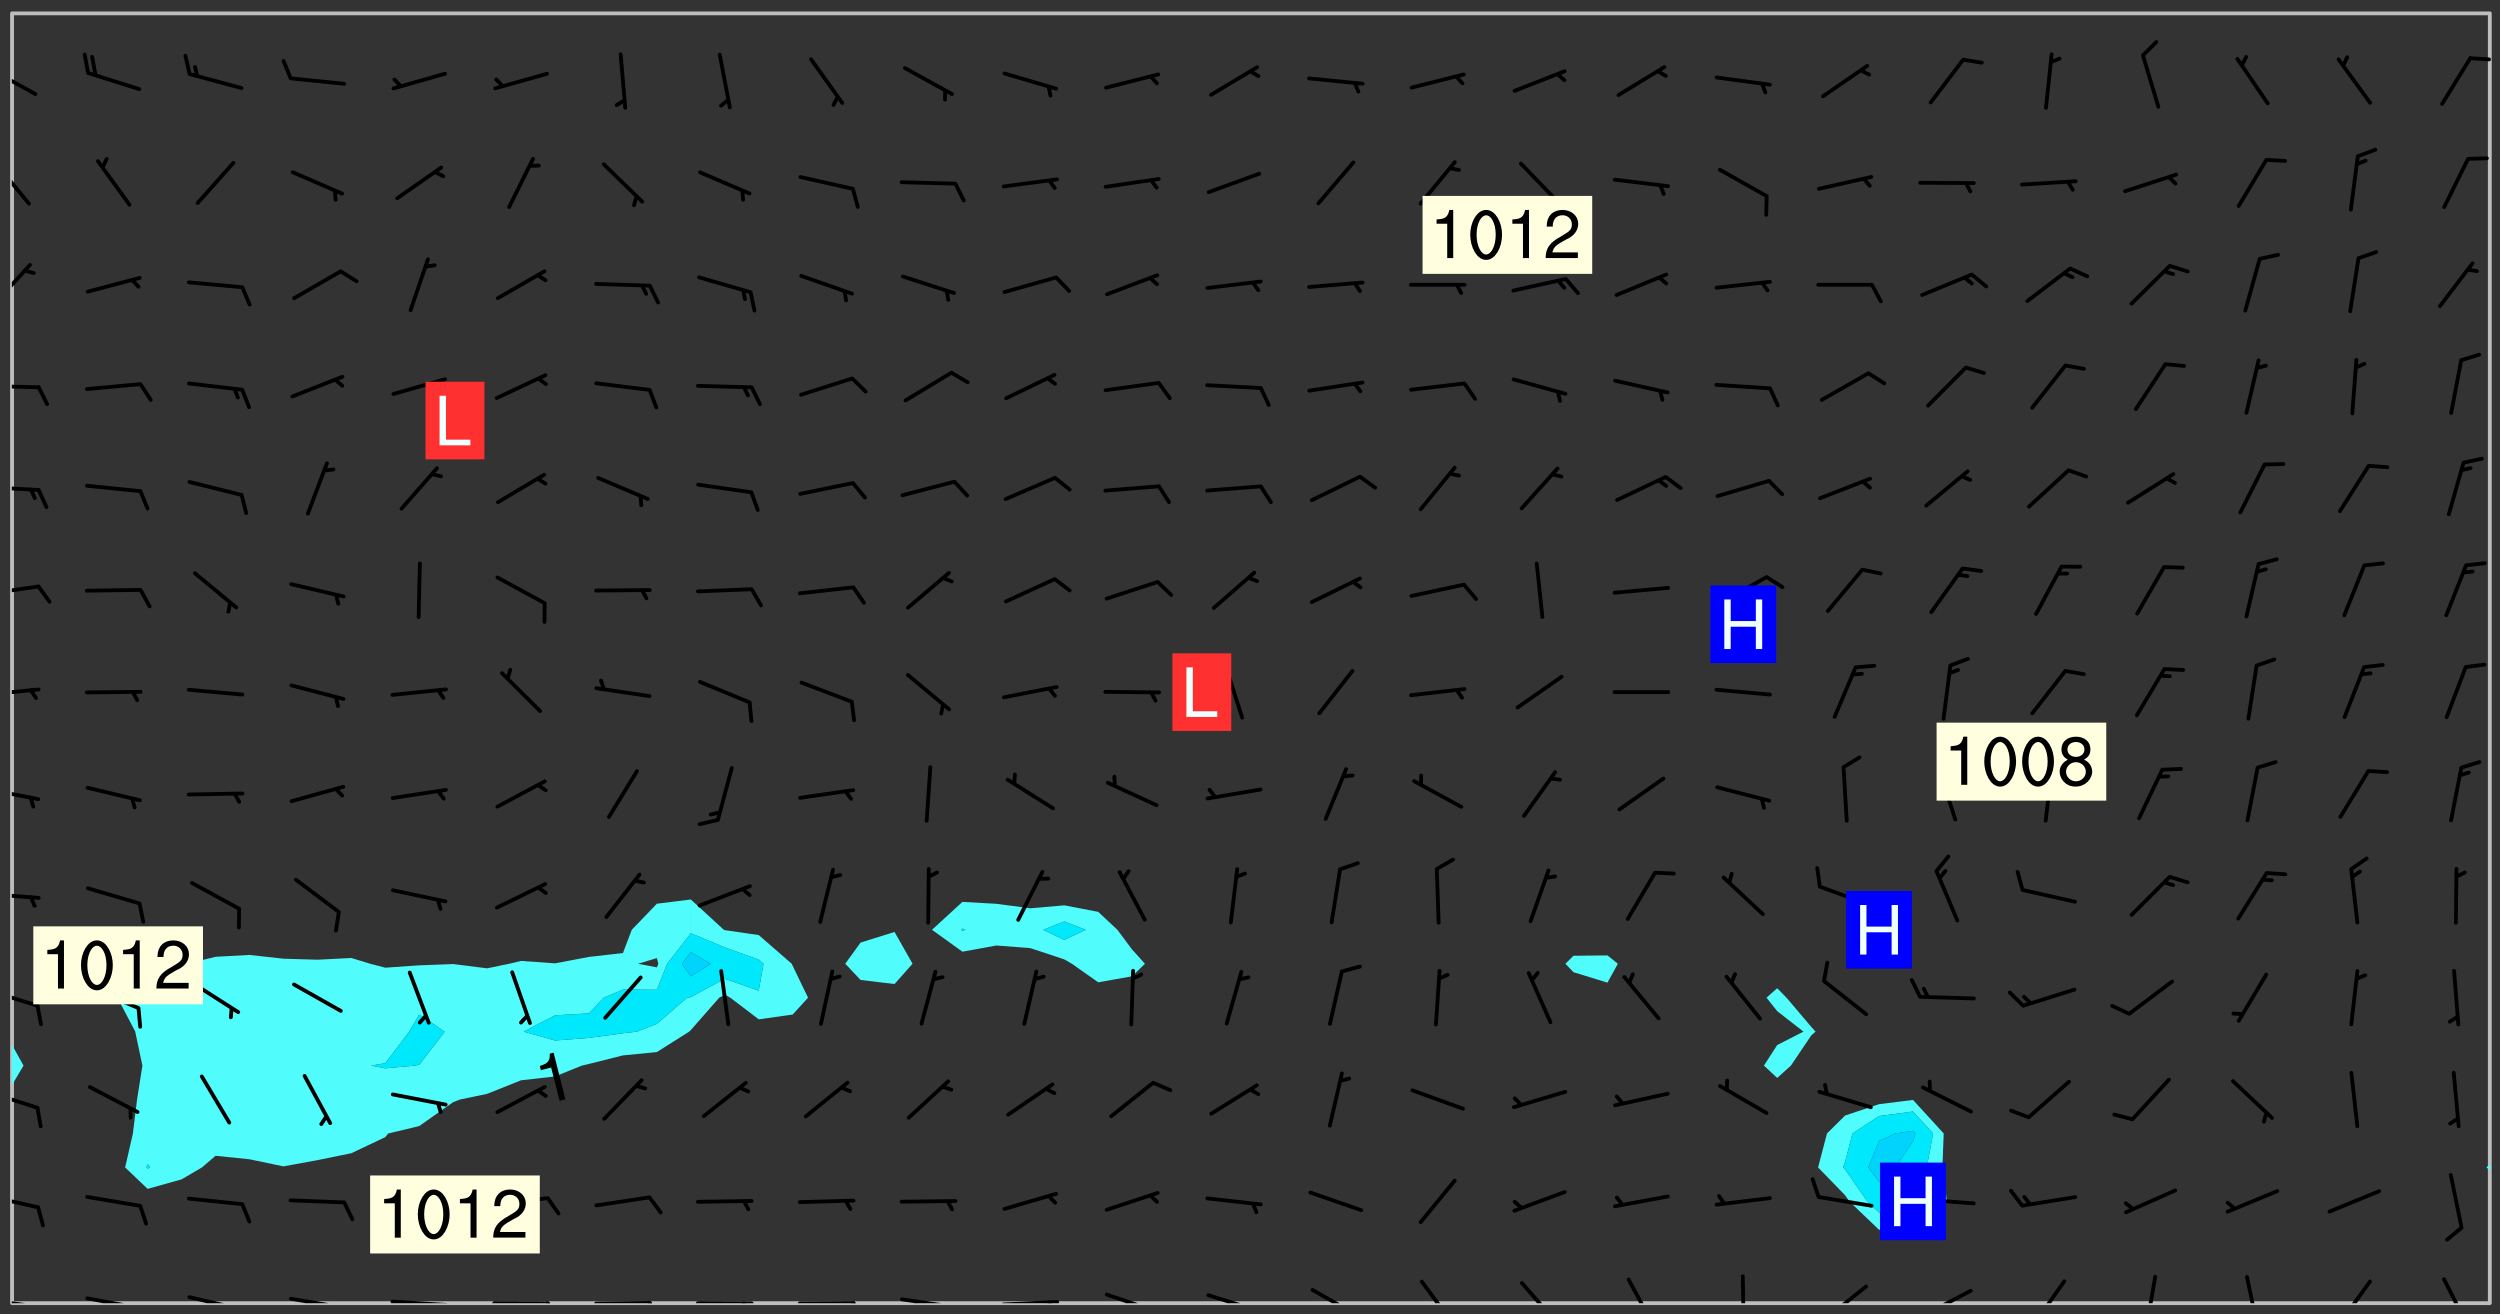 <svg xmlns="http://www.w3.org/2000/svg" role="img" xmlns:xlink="http://www.w3.org/1999/xlink" viewBox="142.45 309.95 326.84 171.84"><rect x="142.45" y="309.95" width="326.84" height="171.84" fill="#333333" stroke="none"/><defs><clipPath id="a"><path d="M144 451h1v29.328h-1zm0 0"/></clipPath><clipPath id="b"><path d="M144 311.672h1V447h-1zm0 0"/></clipPath><clipPath id="c"><path d="M144 311.672h324v168.656H144zm0 0"/></clipPath><clipPath id="d"><path d="M467 463h1v17.328h-1zm0 0"/></clipPath><clipPath id="e"><path d="M467 311.672h1V463h-1zm0 0"/></clipPath><clipPath id="f"><path d="M144 479h4v1.328h-4zm0 0"/></clipPath><clipPath id="g"><path d="M147 480h2v.328h-2zm0 0"/></clipPath><clipPath id="h"><path d="M153 479h9v1.328h-9zm0 0"/></clipPath><clipPath id="i"><path d="M160 480h2v.328h-2zm0 0"/></clipPath><clipPath id="j"><path d="M166 479h9v1.328h-9zm0 0"/></clipPath><clipPath id="k"><path d="M173 480h2v.328h-2zm0 0"/></clipPath><clipPath id="l"><path d="M180 479h8v1.328h-8zm0 0"/></clipPath><clipPath id="m"><path d="M187 480h2v.328h-2zm0 0"/></clipPath><clipPath id="n"><path d="M193 479h9v1.328h-9zm0 0"/></clipPath><clipPath id="o"><path d="M200 480h3v.328h-3zm0 0"/></clipPath><clipPath id="p"><path d="M206 480h9v.328h-9zm0 0"/></clipPath><clipPath id="q"><path d="M213 480h3v.328h-3zm0 0"/></clipPath><clipPath id="r"><path d="M220 480h8v.328h-8zm0 0"/></clipPath><clipPath id="s"><path d="M227 480h2v.328h-2zm0 0"/></clipPath><clipPath id="t"><path d="M233 480h8v.328h-8zm0 0"/></clipPath><clipPath id="u"><path d="M239 480h2v.328h-2zm0 0"/></clipPath><clipPath id="v"><path d="M246 480h9v.328h-9zm0 0"/></clipPath><clipPath id="w"><path d="M253 480h3v.328h-3zm0 0"/></clipPath><clipPath id="x"><path d="M260 479h8v1.328h-8zm0 0"/></clipPath><clipPath id="y"><path d="M266 480h1v.328h-1zm0 0"/></clipPath><clipPath id="z"><path d="M273 479h8v1.328h-8zm0 0"/></clipPath><clipPath id="A"><path d="M279 479h2v1.328h-2zm0 0"/></clipPath><clipPath id="B"><path d="M286 478h9v2.328h-9zm0 0"/></clipPath><clipPath id="C"><path d="M292 480h2v.328h-2zm0 0"/></clipPath><clipPath id="D"><path d="M300 479h8v1.328h-8zm0 0"/></clipPath><clipPath id="E"><path d="M305 480h2v.328h-2zm0 0"/></clipPath><clipPath id="F"><path d="M313 478h8v2.328h-8zm0 0"/></clipPath><clipPath id="G"><path d="M328 477h5v3.328h-5zm0 0"/></clipPath><clipPath id="H"><path d="M341 477h6v3.328h-6zm0 0"/></clipPath><clipPath id="I"><path d="M355 476h4v4.328h-4zm0 0"/></clipPath><clipPath id="J"><path d="M370 476h1v4.328h-1zm0 0"/></clipPath><clipPath id="K"><path d="M380 477h7v3.328h-7zm0 0"/></clipPath><clipPath id="L"><path d="M393 478h8v2.328h-8zm0 0"/></clipPath><clipPath id="M"><path d="M391 480h4v.328h-4zm0 0"/></clipPath><clipPath id="N"><path d="M408 477h5v3.328h-5zm0 0"/></clipPath><clipPath id="O"><path d="M422 476h3v4.328h-3zm0 0"/></clipPath><clipPath id="P"><path d="M435 476h3v4.328h-3zm0 0"/></clipPath><clipPath id="Q"><path d="M447 477h6v3.328h-6zm0 0"/></clipPath><clipPath id="R"><path d="M461 476h5v4.328h-5zm0 0"/></clipPath><clipPath id="S"><path d="M144 465h4v4h-4zm0 0"/></clipPath><clipPath id="T"><path d="M144 452h4v4h-4zm0 0"/></clipPath><clipPath id="U"><path d="M144 439h4v3h-4zm0 0"/></clipPath><clipPath id="V"><path d="M144 426h4v2h-4zm0 0"/></clipPath><clipPath id="W"><path d="M144 412h4v3h-4zm0 0"/></clipPath><clipPath id="X"><path d="M144 399h4v3h-4zm0 0"/></clipPath><clipPath id="Y"><path d="M144 386h4v2h-4zm0 0"/></clipPath><clipPath id="Z"><path d="M144 373h4v2h-4zm0 0"/></clipPath><clipPath id="aa"><path d="M144 360h4v1h-4zm0 0"/></clipPath><clipPath id="ab"><path d="M144 344h3v7h-3zm0 0"/></clipPath><clipPath id="ac"><path d="M144 330h3v7h-3zm0 0"/></clipPath><clipPath id="ad"><path d="M144 318h4v5h-4zm0 0"/></clipPath><clipPath id="ae"><path d="M465 317h3v1h-3zm0 0"/></clipPath><g id="af" clip-path="url(#clip1)"><path fill="#fff" fill-opacity="0" fill-rule="evenodd" d="M0 0h1000v1000H0zm0 0"/><path fill="#d3d3d3" fill-opacity="0" fill-rule="evenodd" d="M162.152 355.867l-.234.293.059.234.117.172.176.234.293.348.113.059.117-.172.059-.234.176-.176.465-.176h.699l.234.293.289.816.059.176.176.23.352.234.699.699.172.176.234.348.234.41.289.582.41.465.23.234.234.176.117.23.176.293.172 1.164v.234l.059.289.059.117.117.117.348.41.117.172.176.176.176.234.117.172.172.352.059.234.234.406.234-.059-.176.176-.059.93h-.582l-.234-.113-.348.113-.117.117-.059.293-.059.176-.117.172-.465.293-.059.234-.059.113v.645l.059.172v.41l.059.059v.406l.059.406.117.176.059.059.23.641-.059.293v.699l-.059.582v.234l-.059.23-.055.352v1.922l.055.117h.426l-.367.117-.023.352.891 1.168 1.742.539 1.34.359v.539l.09.809.535.715 1.52.27.891-.086.09 1.164.535.18 1.16-.18 2.055-.984 1.16-.363 1.879-.176 1.695-.18-.18.719-1.516.086-1.25.09-.805.27-1.074.809.27.719.535.898-.18.625-.266.809.266 1.078.625.898.805.18 1.25-.18-.266.723.098.504.055.293v.172l.059.293v.406l.176.117.352.117h.406l.293-.176.113-.117.059-.117.117-.23.059-.176.352-.465.23-.176.176-.059.176.059.059.176.117.988.055.469.059.172.117.234.176.059.816.059h.289l.117.234.059.406.059.352v1.105l.117.293.117.348.289.699.176.352.582.754.352.176.172.059.469.234.641.465.348.234.293.176.293.055.23.062.816.348.293.176.113.172.352.352.117.176.523.641v.289l.059.352v.348l.059.352.059.289.117.059.172.059h.176l.582.234.176.117.176.289.176.234.113.234.293.23.117.117v.41l.059.055.289.234.234.117.059.117.117.172.059.117.23.234.059.176.234.059.117.059-.117.113-.059.117v.117l-.117.293-.117.289v.582l.176.117.117.059.059.117.117.117.113.059.176.348.059.352.059.406v.176l-.059.176-.117.699v.172l.117.176.293.293h.406l.176.117.117.172.117.293v.234h-.527l-.23-.234h-.234l-.176.059-.059.699.059.348.117.176.176.41.117.23.289.469.176.055h.523l.234.059.758.641.059.293v.234l.059.059.23.348v.352l-.117.172v.293l.293.289.293.176.172.059.293.176.293.117.582.406.289.234.293.176.219.16.016.012.23.176.641.523.176.234.117.176.176.176.113.172v.641l.117.176.469.117.582.117.234.059.23.113.293.117.113.059.586.352.289.172.176.062.176.055.176.059.699.352.289.176.234.055.289.176.234.117.641.406.293.117.172.059.234.059.41.059.23.059.234.117.059.172-.41.176.469.059.059.293.113.234.176.055.234.059.176.059.406.117.641.234.117.172.059.234v.176l-.059.117-.059.406.234.234.117.059.348.117.641.23.176.117.289.117.176.176.234.465.582 1.105.176.176.348.176.176.117.352.117 1.047.523.234.059.465.113.293.059.465.176.758.582.234.234.348.465.176.176.289.234.816.699.293.176.289.289.293.176.293.289.695.641.176.176.293.234.289.234.469.289.641.582.348.234.234.293.348.348.352.465.934.992.348.406.117.176.234.059.113.117.645.176.23.113.234.059.293.176.23.117.934.699.406.406.234.176.406.176.234.117.816.348.348.234.234.117.293.289.23.117.758.352.352.172.23.059.293.117.234.059.871.176h.816l.469.23.172.059.875.699.465.117.293.059.176.059.23.059.469.059.348.059.352.059.406.059h.293l.172.059v.23l.176.176h.293l.348.059.352.059.699.117h.641l.465-.234.293-.176.172-.117.41-.172.289-.176.934-.465.469-.293.523-.293.465-.172.465-.176 1.051-.465.289-.117.41-.117.289-.117.527-.176 1.516-.699.582-.348.289-.059.293-.059.348-.117.875-.23.352-.117h.113l.234-.059.875-.234.234-.059h.812l.352-.059.816-.117.172-.059.352-.055.293-.059.23-.059.816-.176.176-.059h.348l.234-.059.465-.117.758-.172.234-.059h.348l.41-.117.289-.059 1.285-.059h.289l.41-.059.23-.059h.176l.875-.117h.406l.41-.117h.348l.352-.113.871-.059h1.75l1.047.289.41.117.289.117.352.117.289.117 1.051.172.289.059h.293l.293.059.172.059.41.059.172.059.117.059h.117l.117.059.352.059h.113l.41.066 1.922.395 1.926.395 1.52.449 1.695.719 2.145.805 1.605-.719 1.43-.805 1.16-1.078 1.25-.449 3.035-.719 1.875-.359 2.145-1.348 2.234-1.254 2.5-1.258 1.695-.449 1.785-.18 1.16-.27.625.539 1.34-.27.715-.988.984-1.344.445-.18.805-.359 1.875-.539 1.785-.449 1.25-.27 1.16-.09 1.699-.09 1.961-.27 1.25-.09h.539l.625-.09h.891l2.145-.18 2.41-.18 2.59-.09 1.695.18 1.609.09 1.43.359 1.16.719 1.875.988 1.16 1.527.266.715.629.09.355.898.535.539.535 1.527 1.074.359h.535l-.805.535.09 1.707.715 2.695.891.805.895.988.715 1.258 1.785.539 1.52-.18.355 1.344 1.609-.805.98-.539.27.27.316-.215.219-.145.801.449.449-.359h.355l.535-.27.539-.719.535-.27.625-.988 1.16.449.84.371 1.395.617 1.695-.18h1.605l1.785.09.18-1.707.535-1.344.805.27.492.848.402.406-.09.539v.359l.715.449.711-.27h1.43l.359.988.445 1.258.715 1.344 1.25.629 1.695.629.715-.18.18-.539.98-.09.449.359.086 1.258-.266.629-.535.18v.539l.715.984.266.539.984.988.801 1.078-.266.359-.09.898-.625 2.332-.355 2.066-.09 1.793-.18.719-.09.539v1.438l-.98 1.883-.359 1.707-.535.898-.805 1.168-.266.539 2.055 1.254.086.359-.355.539-.09-.18v.809l.09 1.438-.445.715-1.074.094-.266.715.535.898.805.719 1.16.809 1.34.27.445.359-.355.449-1.789-.09-1.25-.449-.715-.719-.625-.09-.176 3.59-.188 1.309h89.359V311.703h-55.27v49.082l.762.125 3.289.543 2.023 2.836v2.754l2.352.332 2.348.332h4.051l-1.379 4.16-2.023.707-2.023.703-.543.344-2.594 1.617-.188.117-2.023-2.078-.73-2.742-2.672-2.078-1.375-3.5-.066-.082-1.957-2.672 2.75-1.418v-49.082H294.422v91.414l.117.031.133.012.074.074.105.047.09.059.086.059.09.059.297.297.059.09.031.117.027.117.016.137-.031.117-.059.09-.059.086-.043.105-.047.102-.027.121v.145l.176.27.148.148.074.086.074.074.043.105.062.09.059.086.043.105.059.09.047.102.043.105.059.086.117.18.074.074.062.086.059.09.043.105.059.09.059.086.062.09.059.09.043.102.117.18.074.074.059.086.074.074.09.059.105.047h.148l.133-.016.133.016.102-.047.074-.074.047-.102-.016-.133v-.148l-.047-.105-.027-.117-.047-.102-.027-.121-.043-.102-.062-.09-.043-.102-.043-.105-.031-.117-.016-.133-.012-.137.086-.059.059-.086.121-.031.043.105.016.133v.117l.059.102.059.09.09.059.148.148.059.09.043.105-.012.102.086.059.105.047.086.059.09.059.074.074-.117.027-.105.047-.086.059-.074.074-.059.09-.062.086-.027.121-.047.102-.043.105-.031.117-.012.133-.016.133v.148l.027.117.047.105.043.102.059.09.074.074.09.059.074.074.09.059.059.09.043.105.047.102.117.031.133.016h.148l.117-.031.105.043.043.105.047.102.027.121L299.5 410l.027.117.031.121.027.117.105.043.102.047.133-.016.148.148.062.086.074.074.07.074.09.062.105.043.102.043.117.031.137.016.117-.031.074-.074.027-.117-.012-.133-.031-.121-.027-.117.043-.105h.117l.09.062.117.027h.148l.133.016h.148l.133.016.133-.016h.148l.133-.016.133-.012.137.012.117-.027.133-.016.191-.059-.059.176-.016.133-.027.121-.016.133-.059.086-.133.016-.105.047-.105.043-.117.031-.117.027-.266.031h-.148l-.133.016-.074.074.059.086.148.148.117.18.074.07.09.062.09.059.086.059.09.059.102.043.105.062.105.043.086.059.105.047.102.043.18.117.059.09-.043.102-.047.105.016.133.223.223.059.09.043.102.031.121.043.102.016.133.031.117.012.137.031.117.148.148.102.043.105.043.117.031.133.016.137.016h.117l.117-.031.09-.059.043-.105.047-.102.043-.105.031-.117.012-.133v-.148l-.012-.133-.016-.133-.031-.117-.043-.105-.047-.105-.043-.102-.043-.105-.016-.133.016-.133.027-.117.031-.117.027-.121.047-.102.09-.059.086-.062.074-.074.09-.059.223-.223.059-.086.074-.074.117-.18.059-.086v-.148l-.074-.074-.102-.047-.105-.043-.102-.043-.059-.09-.047-.105-.027-.117.09-.059.117-.031.102-.043.18-.117.148-.148.012-.133-.012-.105-.09-.059-.133.016h-.148l-.133.016-.133-.016-.121-.031-.086-.059-.074-.074-.059-.09-.062-.086-.117-.18-.059-.086.031-.121.086-.059.121-.031.059-.086v-.121l-.031-.117-.059-.09-.059-.086-.047-.105-.027-.117-.016-.133.059-.09.074-.074.09-.059.117-.18.074-.074.059-.086.148-.148.121-.031.133-.016.133.016.074.074.043.105.016.133-.031.117-.117.031-.133.012-.148.148-.043.105-.047.102-.027.121-.031.117v.148l.031.117.043.105.059.09.074.07.074.074.117.031.121.027.117-.027.133-.016h.117l.09.059.074.074.047.105.059.086.102.047.133.016.105.043.086.059-.012.105-.074.074-.18.117-.059.09-.09.059-.07.074-.074.074-.062.09-.027.117-.016.133.016.133-.016.133v.148l.016.133.027.117.031.121.074.074.09.059.086.059.09.059.117.031v.086l-.102.047-.09.059-.266.031-.117.027h-.148l-.105.043-.102.047-.059.09-.062.234-.012.133-.031.121-.016.133v.293l-.012.133.012.137.016.133.133.016.133.012.121.031.086.059.074.074.047.105.043.102.016.133v.445l-.016.133v.445l.031.266.027.117.016.133.031.117.086.211.031.266v.148l-.031.117-.027.117-.031.121-.027.117-.031.117-.031.121-.012.133-.016.133.09.059.117-.031.102.016.047.105-.031.266v.441l-.043.105-.047.105-.043.102-.043.105-.059.086-.031.121-.043.117-.031.117-.016.133.016.133.059.09.105.047.086.059.059.086-.012.137-.031.117-.043.102v.445l-.016.133v.148l-.031.117-.043.105-.027.117-.047.105-.043.102-.031.121-.027.117-.031.133-.031.117-.027.117-.043.105-.031.117-.031.121-.012.133-.016.133v.297l.027.117v.148l.047.398.027.117.059.09.121.031h.148l.133-.016.059.09v.117l-.059.09-.09.059-.102.043-.105.047-.09.059-.086.059-.137.016-.117-.031-.133-.016-.102.047-.062.086-.012.137-.016.133-.031.117-.027.117-.016.133-.031.121v.297l.016.133.031.117v.148l.012.133v.148l-.027.117-.047.102-.027.121-.031.117-.059.09-.074.074-.102.043-.105.047-.117.027-.121.031-.102-.047.059-.086.105-.047.027-.117.031-.117.027-.121.031-.117v-.148l.016-.133-.031-.117-.043-.105-.105.016-.074.074-.102.043-.09.062-.074.074-.043.102-.016.133-.031.117L304.25 426l-.031.117-.027.117-.031.121-.027.117-.031.117-.043.105-.09.059h-.09l-.117-.031-.031-.086.016-.137-.031-.117v-.148l-.012-.133v-.148l-.062-.234-.027-.121-.043-.102-.047-.105-.059-.086-.059-.09-.043-.105-.062-.086-.148-.148-.07-.074-.105-.047-.105-.043-.102-.043-.297-.297-.09-.074-.086-.059-.105-.043-.09-.062-.086-.059-.105-.043-.09-.059-.086-.062-.074-.07-.105-.047-.086-.059-.105-.043-.09-.062-.102-.043-.105-.043-.086-.059-.105-.047-.105-.043-.102-.047-.09-.059-.102-.043-.105-.043-.09-.062-.117-.027-.133-.016-.133.016H299.75l-.133.016-.117-.031-.09-.059-.074-.074-.09-.059-.102-.047h-.148l-.121-.027-.102-.043-.074-.074-.117-.18-.09-.059-.102-.043-.09-.062-.105-.043-.09-.059-.086-.059-.105-.047-.059-.086-.059-.09-.043-.105-.047-.102-.074-.074-.086-.059-.074-.074-.09-.059-.223-.223-.043-.105-.031-.266.105-.043h.145l.105.043.074.074.09.059.086.059.105.047.09.059.148.148.07.074.148.148.062.086.074.074.086.059.074.074.09.062.09.059.086.059.27.176.102.047.105.043.102.043.047-.074.059-.086.074-.074.07-.074.105.043.074.074.059.09.043.102.047.105.043.105.121.027.117-.027.074-.09.043-.105.059-.09.074-.074.105-.043.117-.027.133.012.09.059.148.148.059.09.043.105.047.102.043.105.043.102.105.047.105.043.133.016.086-.059.059-.09.074-.074.105-.043.117.027.105.047.102.043.105.043.102.047.18.117v.117l-.016.133.016.133.016.137.059.086.102.047.121.027.117.031h.148l.117-.031.059-.09.18-.117.059-.09.074-.074.059-.086.117-.18.18-.117.117.031.09.059.043.074-.016.133v.117l.09.059h.148l.133-.016.133-.012.266-.031.105-.043.117-.031.121-.027.074-.074.07-.074.062-.09-.016-.105-.047-.102-.102-.043-.105-.016-.117.027-.266.031h-.148l-.074-.074-.09-.059-.117-.031-.117-.027-.133-.016h-.148l-.133.016h-.297l-.105-.047-.148-.148-.043-.102-.059-.09.223-.223.086-.059.105-.043.117-.031.133-.016.133.016.137.016.102.043.133-.012.09-.062.102-.043.062-.09-.047-.102-.09-.059-.117-.031-.102-.043-.059-.09-.062-.09v-.117l.016-.133.105-.047.074-.07v-.121l-.09-.059-.031-.117.09-.059.074-.074.043-.105.059-.09.047-.102.016-.133v-.148l-.047-.105-.043-.102-.09-.059-.133-.016-.102-.043-.137-.016-.117-.031h-.445l-.133-.016-.133-.012-.133-.016-.117-.031h-.148l-.133-.016-.133-.012-.266-.031-.121-.043-.086-.059-.074-.074v-.148l.012-.133.105-.047.102-.043.133-.016h.152l.133-.016h.293l.121.031.102.043.09.059.234.062.121-.047.09-.059.102-.043.133-.016.105.043.102.047.133.012.121-.027h.145l.121-.031.117-.027.105-.047.074-.074.086-.059.148-.148.059-.086.047-.105.027-.117.016-.105-.102-.043-.09-.059-.117-.031-.105-.043-.09-.062-.074-.086-.074-.074-.102-.043-.105-.047-.102-.043-.059-.09-.047-.102-.086-.211-.062-.086-.059-.09-.074-.074-.086-.059h-.27l-.117.031-.09.059-.102.043-.133.016-.105-.016-.027-.117-.062-.09-.117-.031-.102-.043-.148-.148-.031-.117-.016-.105.074-.074.18-.117.117-.027.117-.031.137.016.102.043.105.043.102.047.105.043.117.031.133.016.117.027.133.016.105-.016.09-.059-.074-.074-.105-.043-.074-.074-.074-.09-.148-.148-.086-.059-.09-.059-.074-.074-.09-.059-.102-.047-.121-.027-.102-.047-.105-.043-.117-.031-.102-.043-.121-.031h-.148l-.117.031-.105.043-.086.062-.18.117-.086.059-.09.059-.105.047-.086.059-.105.043-.102.043-.105.047-.074.074-.059.09-.059.086-.047.105-.059.086-.074.074-.133-.012-.117-.031h-.117l-.074.074-.09.059-.074.074-.09.059-.086.059-.105.047-.102.043-.137.016-.102-.043-.148-.148-.105-.047h-.086l-.105.047-.102.043-.121.031-.117-.031-.074-.074v-.117l.031-.121.074-.07.059-.09.074-.074.117-.031.105-.043h.293l.133-.016.137-.016.102-.043.09-.059.102-.047.09-.059.133-.012.09.059.133.012.09-.059.086-.059.105-.043.09-.059.086-.062.09-.059.148-.148.059-.086.059-.09.105-.043.133-.016.117.027.121.031.059-.059.059-.09.031-.266.027-.117.105.012.133.016.102-.043.09-.059.059-.09.074-.074.059-.09.047-.102.012-.133-.012-.133-.047-.105-.148-.148-.059-.09-.059-.086-.043-.105v-.445l.016-.133v-.148l.012-.133-.059-.059-.09.059-.102-.043-.18-.117-.086-.059-.062-.09-.059-.09-.074-.074-.086-.059-.121.031-.102.012-.105.047-.086.059-.105.043-.148.148-.09.059-.086.059-.09.062-.105.043-.133.016v-.121l.105-.043.117-.031.074-.07.043-.105v-.148l-.027-.117-.148-.148-.133-.016h-.148l-.117.031-.105.043-.102.043-.09.062-.117.027-.074-.074.012-.133-.043-.102-.043-.105-.09-.059-.117.027-.121.031-.117.031-.102.043-.121.031-.102.043-.105.043-.09.059-.102.016v-.117l.016-.133-.059-.09-.074.043-.148.148-.059.09-.074.074-.047.105-.043.102-.074.074-.059.09-.074.074-.059.086-.074.074-.09.062-.074.07-.074.074-.102.016-.133.016-.105-.043v-.121l.148-.148.043-.102.059-.09.047-.102.043-.105.059-.09.031-.117.043-.102.031-.121.027-.117.047-.105.043-.102.043-.105.074-.07.09-.062.09-.059.102-.043h.297l.266-.031.105-.043-.074-.074-.117-.031-.105-.043-.09-.059-.102-.047-.09-.059-.102-.043-.105-.043-.09-.062-.086-.059-.105-.043-.102-.043-.121-.031-.117-.031-.102-.043L297.5 410.25l-.102-.043-.09-.059-.043-.105-.016-.133.102-.043.133-.016.137.016.133-.016.102-.043.059-.09.016-.105-.09-.059-.074-.074-.102-.043-.09-.059-.148-.148-.043-.105-.016-.133v-.293l-.059-.09-.09-.059-.074-.074-.043-.105-.031-.117-.059-.09-.074-.074-.117-.027-.074-.074-.09-.059-.09-.062-.086-.059-.074-.074-.059-.086-.047-.105-.086-.059-.148-.148-.195-.059-.133.016-.102.043-.074.074-.047.102-.043.105-.059.09-.059.086-.297.297-.09.059h-.086l-.062-.086-.043-.105.031-.117.059-.09.027-.117-.012-.133-.09-.062-.105.047-.117.027-.117.031-.27.176-.102.047-.117.027-.105.047-.09.059-.102.043-.059-.086-.047-.105.016-.133.047-.105.07-.074.074-.07.059-.09v-.148l-.043-.105h-.238l-.102.047-.031.117-.027.117-.031.121-.074.043-.133.016-.074-.047-.043-.102-.043-.105-.047-.102-.043-.105-.121.031-.102.043-.133.016-.117.031-.105.043-.09.059-.102.047-.121.027-.133.016-.102-.043-.059-.09-.047-.105-.043-.102-.043-.105v-.117l.059-.09.086-.059.18-.117.102-.047.105-.043.105-.059.102-.043.09-.062.102-.043.105-.059.102-.047.09-.059.105-.043.102-.043.09-.062.102-.043.137-.016.117.031.102.043.121.031.102.043.105.047.102.043.105.043.102.047.105.043.102.043.105.047.086.059.105.043.117.031.105.043.102.047.09.059.105.043.102.043.105.047.117.027.102.047.121.027h.148l.086-.059.016-.102.059-.09-.027-.117-.074-.074-.117-.18-.074-.074-.09-.074-.18-.117-.086-.059-.105-.043-.102-.047-.27-.176-.059-.09-.074-.074-.059-.09-.043-.102-.031-.117-.016-.137v-.562l-.012-.133-.016-.133-.031-.117-.016-.133-.012-.133-.031-.121-.223-.223-.059-.086-.016-.105.031-.117.133-.016v-91.414H172.992v1.453l-.059.234-.352 1.051-.172.523-.117.348-.176.41-.117.172-.234.293-.23.059h-.352l-.117.059-.23.406v.293l.117.176.23.23.117.234.641.758.293.465.176.234.23.352.234.348.641.816.176.465.172.41.117.695.176.469.117 1.398.059.465v.875l.117 1.047v4.781l-.059.465-.352 1.281-.176.523-.113.41-.352.93L172.934 336l-.234.582-.117.176-.172.348-.176.406-.352.816-.059.293-.113.293-.117.289-.059.176-.117.875-.059.406-.059.117-.059.176-.059.172-.23.527-.117.172v.234l-.117.234-.059.172-.176.586v.289l-.059.176v.293l-.059.113-.059.527v.172l-.055.234v2.621l-.176.816-.117.176-.176.234-.117.172-.113.234-.586.934-.23.289-.293.465-.176.234-.289.352-.352.699-.113.23-.176.41-.176.23-.406.527-.816.699-.293.172-.289.234-.176.117-.176.176-.523.406-.527.176-.172.176-.234.055-.641.176h-.758m12.211 31.023l-1.074.449.359.895 1.25-.715.445-.539-.98-.09"/><path fill="#d3d3d3" fill-opacity="0" fill-rule="evenodd" d="M201.508 416.598h-.895l.449.629.98.359.805-.09.445-.988-.176.09-.715-.355-.895.355m154.621 59.07l-.059-.523v-.293l.113-.293.059-.23.469-.469h.113l.117-.113.117-.059h.176l.234-.059h.348l.234.059.117.059.23.172.059.176.117.582v.293l-.117.176-.172.289-.176.176-.527.523-.23.234-.117.059h-.176l-.117-.059-.406-.293-.176-.117-.117-.059-.059-.113-.055-.117m6.641-10.957l-.059-.172v-1.109l.059-.172.176-.059.172-.059h.176l.234-.059.117.059.059.699-.059.172-.117.176-.117.059-.234.523-.113.059h-.234l-.059-.117m9.613-14.391l-.117-.176v-.699l.293-.875.117-.172.176-.352.113-.23.117-.293.352-.758.117-.23.172-.234h.176l.117-.059h.641l.117.059.234.234.172.113.352.293.117.117.113.176v.113l.117.059.117.117v.699l-.059.176v.23l-.059.176-.348 1.051-.117.23-.117.234-.117.059-.23.234-.641.289h-.875l-.41-.117-.641-.465"/><path fill="none" stroke="#bebebe" stroke-linecap="round" stroke-linejoin="round" stroke-miterlimit="10" stroke-width=".5" d="M467.957 311.695H144.027v168.625h323.93v-168.625"/><g clip-path="url(#a)"><path fill="#fff" fill-opacity="0" fill-rule="evenodd" d="M144 475.891v4.438h.004H144v-28.504 24.066"/></g><g clip-path="url(#b)"><path fill="#fff" fill-opacity="0" fill-rule="evenodd" d="M144 444.82v1.703-134.852h.004H144V444.82"/></g><path fill="#50fcfc" fill-rule="evenodd" d="M144 446.523v5.301l.004-.004v-5.293l-.004-.004"/><g clip-path="url(#c)"><path fill="#fff" fill-opacity="0" fill-rule="evenodd" d="M144.004 480.328V451.82l1.523-2.559-1.523-2.734V311.672h88.762v115.871l-4.438.551-3.285 3.414-1.152 3.035-4.438.508-4.438.84-4.441-.316-1.547.371-2.891.598-4.438-.559-4.438.168-4.441.309-1.98-.516-2.457-.754-4.438.227-4.438-.133-4.441-.492-4.438.242-3.668.91-.77.164-4.438 2.238-3.949 2.035 2.332 4.438.938 4.441-.699 4.438-.543 4.438-1.016 4.438 2.938 2.801 4.438-1.242 2.668-1.559 1.77-1.523 4.438.453 4.441.93 4.438-.812 4.438-.906 4.438-2.102.379-.477 4.062-.973 4.438-3.125.871-.34 3.566-.746 4.438-1.773 4.441-.504 3.504-1.414.934-.219 4.438-1.117 4.438-.434 4.223-2.672.215-.203 3.715-4.234.727-.387.723.387 3.715 2.828 4.438-.625 2.012-2.203-2.012-4.168-.125-.27-4.312-3.75-4.438-.645-.121-.043-4.32-3.965v-115.871h26.633v120.117l-4.441 1.391-2.004 2.766 2.004 2.121 4.441.535 2.355-2.656-2.355-4.156V311.672h8.875v116.188l-3.977 3.648 3.977 2.863 4.438-.812 4.441.344 4.438 1.473.988.57 3.449 2.426 4.438-.789 1.668-1.637-1.668-1.852-1.934-2.586-2.504-2.348-4.438-.848-4.438.383-4.441-.586-4.438-.25v-116.188h84.328v123.184l-4.438.047-1.062 1.043 1.062 1.105 4.438 1.367 1.359-2.473-1.359-1.09v-123.184h22.191v127.469l-1.398 1.242 1.398 1.758 3.434 2.68-3.434 1.754-1.734 2.688 1.734 1.613 1.793-1.613 2.648-3.93.574-.512-.574-.637-3.227-3.801-1.215-1.242V311.672h17.754V453.75l-4.438.555-4.438 1.484-2.371 2.348-1.164 4.438 3.535 3.641.555.801 3.883 3.715 4.438-.824 4.438-2.891-.594-4.441.172-4.438-4.016-4.387V311.672h75.449v150.434l-.465.469.465.461v17.293H144.004"/></g><path fill="#50fcfc" fill-rule="evenodd" d="M145.527 449.262l-1.523 2.559v-5.293l1.523 2.734m14.609-4.441l-2.332-4.438 3.949-2.035v23.789l-.16.438.16.152.332-.152-.332-.438v-23.789l4.438-2.238.77-.164 3.668-.91 4.438-.242 4.441.492 4.438.133 4.438-.227 2.457.754 1.98.516 4.441-.309v6.438l-1.32 2.23-3.121 4.133-1.855.309 1.855.355 3.863-.355.578-.113 3.332-4.328-3.332-2.23v-6.438l4.438-.168 4.438.559 2.891-.598 1.547-.371 4.441.316 4.438-.84 4.438-.508 1.152-3.035 3.285-3.414v7.109l-2.453.742 2.453.473.188-.473-.188-.742v-7.109l4.438-.551v4.41l-3.094 3.992-1.344 3.402-4.438-.02-2.52 1.055-1.918 2.051-4.438.254-4.105 2.133 4.105 1.16 4.438-.34 4.438-.605 1.82-.215 2.617-1.012 3.957-3.426.48-.07 4.441-2.402 4.438 1.555.625-3.52-.625-.543-4.438-1.59-4.441-1.859v-4.41l4.32 3.965.121.043 4.438.645 4.312 3.75.125.27 2.012 4.168-2.012 2.203-4.438.625-3.715-2.828-.723-.387-.727.387-3.715 4.234-.215.203-4.223 2.672-4.438.434-4.438 1.117-.934.219-3.504 1.414-4.441.504-4.438 1.773-3.566.746-.871.34-4.438 3.125-4.062.973-.379.477-4.438 2.102-4.438.906-4.438.812-4.441-.93-4.438-.453-1.77 1.523-2.668 1.559-4.438 1.242-2.938-2.801 1.016-4.438.543-4.438.699-4.438-.938-4.441"/><path fill="#00e8fc" fill-rule="evenodd" d="M161.754 462.727l-.16-.152.16-.438.332.438-.332.152m31.066-13.109l-1.855-.355 1.855-.309 3.121-4.133 1.32-2.23 3.332 2.23-3.332 4.328-.578.113-3.863.355m22.195-3.637l-4.105-1.16 4.105-2.133 4.438-.254 1.918-2.051 2.52-1.055 4.438.02 1.344-3.402 3.094-3.992v2.48l-1.172 1.512 1.172 1.652 2.59-1.652-2.59-1.512v-2.48l4.441 1.859 4.438 1.59.625.543-.625 3.52-4.438-1.555-4.441 2.402-.48.07-3.957 3.426-2.617 1.012-1.82.215-4.438.605-4.438.34"/><path fill="#fff" fill-opacity="0" fill-rule="evenodd" d="M228.328 435.203l-2.453.742 2.453.473.188-.473-.188-.742"/><path fill="#00d4fc" fill-rule="evenodd" d="M232.766 437.598l-1.172-1.652 1.172-1.512 2.59 1.512-2.59 1.652"/><path fill="#50fcfc" fill-rule="evenodd" d="M254.957 438.066l-2.004-2.121 2.004-2.766 4.441-1.391 2.355 4.156-2.355 2.656-4.441-.535m13.316-3.695l-3.977-2.863 3.977-3.648v3.484l-.18.164.18.129.422-.129-.422-.164v-3.484l4.438.25 4.441.586 4.438-.383v2.102l-2.762 1.094 2.762 1.32 2.812-1.32-2.812-1.094v-2.102l4.438.848 2.504 2.348 1.934 2.586 1.668 1.852-1.668 1.637-4.438.789-3.449-2.426-.988-.57-4.438-1.473-4.441-.344-4.438.812"/><path fill="#00e8fc" fill-rule="evenodd" d="M268.273 431.637l-.18-.129.18-.164.422.164-.422.129m13.316 1.191l-2.762-1.32 2.762-1.094 2.812 1.094-2.812 1.32"/><path fill="#50fcfc" fill-rule="evenodd" d="M348.164 437.051l-1.062-1.105 1.062-1.043 4.438-.047 1.359 1.09-1.359 2.473-4.438-1.367m26.629 13.824l-1.734-1.613 1.734-2.688 3.434-1.754-3.434-2.68-1.398-1.758 1.398-1.242 1.215 1.242 3.227 3.801.574.637-.574.512-2.648 3.93-1.793 1.613m8.879 15.34l-3.535-3.641 1.164-4.438 2.371-2.348 4.438-1.484 4.438-.555v1.516l-4.438.594-3.477 2.277-.961 3.695-.266.742.266.273 2.906 4.168 1.531 1.461 4.438-1.27.297-.191 1.5-4.441.832-4.438-2.629-2.871V453.75l4.016 4.387-.172 4.438.594 4.441-4.438 2.891-4.438.824-3.883-3.715-.555-.801"/><path fill="#00e8fc" fill-rule="evenodd" d="M383.672 462.848l-.266-.273.266-.742.961-3.695 3.477-2.277 4.438-.594v2.52l-2.352.352-2.086.969-1.406 3.469 1.406 1.863 2.141-1.863 2.297-3.43.32-1.008-.32-.352v-2.52l2.629 2.871-.832 4.438-1.5 4.441-.297.191-4.438 1.27-1.531-1.461-2.906-4.168"/><path fill="#00d4fc" fill-rule="evenodd" d="M388.109 464.438l-1.406-1.863 1.406-3.469 2.086-.969 2.352-.352.32.352-.32 1.008-2.297 3.43-2.141 1.863"/><path fill="#50fcfc" fill-rule="evenodd" d="M467.996 463.035l-.465-.461.465-.469v.93"/><g clip-path="url(#d)"><path fill="#fff" fill-opacity="0" fill-rule="evenodd" d="M467.996 480.328H468v-17.293 17.293h-.004"/></g><path fill="#50fcfc" fill-rule="evenodd" d="M467.996 462.105v.93H468v-.93h-.004"/><g clip-path="url(#e)"><path fill="#fff" fill-opacity="0" fill-rule="evenodd" d="M467.996 311.672H468v150.434-150.434h-.004"/></g><path fill="#fff" fill-opacity="0" fill-rule="evenodd" d="M212.938 456.438L218.598 455l-2.449-9.656-5.66 1.438 2.449 9.656"/><path fill-rule="evenodd" d="M214.328 447.695l.496-.125 1.547 6.102-.762.195-1.105-4.352-1.344.34-.137-.539.523-.199.234-.113.199-.145.164-.188.117-.246.062-.32.004-.41"/><g clip-path="url(#f)"><path fill="none" stroke="#000" stroke-linecap="round" stroke-linejoin="round" stroke-miterlimit="10" stroke-width=".5" d="M147.48 480.82l-6.961-.98"/></g><g clip-path="url(#g)"><path fill="none" stroke="#000" stroke-linecap="round" stroke-linejoin="round" stroke-miterlimit="10" stroke-width=".5" d="M147.48 480.82l.836 2.305"/></g><g clip-path="url(#h)"><path fill="none" stroke="#000" stroke-linecap="round" stroke-linejoin="round" stroke-miterlimit="10" stroke-width=".5" d="M160.77 480.969l-6.91-1.277"/></g><g clip-path="url(#i)"><path fill="none" stroke="#000" stroke-linecap="round" stroke-linejoin="round" stroke-miterlimit="10" stroke-width=".5" d="M160.77 480.969l.738 2.34"/></g><g clip-path="url(#j)"><path fill="none" stroke="#000" stroke-linecap="round" stroke-linejoin="round" stroke-miterlimit="10" stroke-width=".5" d="M174.055 481.117l-6.848-1.578"/></g><g clip-path="url(#k)"><path fill="none" stroke="#000" stroke-linecap="round" stroke-linejoin="round" stroke-miterlimit="10" stroke-width=".5" d="M174.055 481.117l.637 2.371"/></g><g clip-path="url(#l)"><path fill="none" stroke="#000" stroke-linecap="round" stroke-linejoin="round" stroke-miterlimit="10" stroke-width=".5" d="M187.41 480.91l-6.93-1.164"/></g><g clip-path="url(#m)"><path fill="none" stroke="#000" stroke-linecap="round" stroke-linejoin="round" stroke-miterlimit="10" stroke-width=".5" d="M187.41 480.91l.777 2.328"/></g><g clip-path="url(#n)"><path fill="none" stroke="#000" stroke-linecap="round" stroke-linejoin="round" stroke-miterlimit="10" stroke-width=".5" d="M200.766 480.551l-7.012-.441"/></g><g clip-path="url(#o)"><path fill="none" stroke="#000" stroke-linecap="round" stroke-linejoin="round" stroke-miterlimit="10" stroke-width=".5" d="M200.766 480.551l1.016 2.234"/></g><g clip-path="url(#p)"><path fill="none" stroke="#000" stroke-linecap="round" stroke-linejoin="round" stroke-miterlimit="10" stroke-width=".5" d="M214.09 480.34l-7.027-.023"/></g><g clip-path="url(#q)"><path fill="none" stroke="#000" stroke-linecap="round" stroke-linejoin="round" stroke-miterlimit="10" stroke-width=".5" d="M214.09 480.34l1.145 2.168"/></g><g clip-path="url(#r)"><path fill="none" stroke="#000" stroke-linecap="round" stroke-linejoin="round" stroke-miterlimit="10" stroke-width=".5" d="M227.402 480.289l-7.023.078"/></g><g clip-path="url(#s)"><path fill="none" stroke="#000" stroke-linecap="round" stroke-linejoin="round" stroke-miterlimit="10" stroke-width=".5" d="M227.402 480.289l1.176 2.156"/></g><g clip-path="url(#t)"><path fill="none" stroke="#000" stroke-linecap="round" stroke-linejoin="round" stroke-miterlimit="10" stroke-width=".5" d="M240.719 480.344l-7.027-.031"/></g><g clip-path="url(#u)"><path fill="none" stroke="#000" stroke-linecap="round" stroke-linejoin="round" stroke-miterlimit="10" stroke-width=".5" d="M239.695 480.34l.574 1.086"/></g><g clip-path="url(#v)"><path fill="none" stroke="#000" stroke-linecap="round" stroke-linejoin="round" stroke-miterlimit="10" stroke-width=".5" d="M254.035 480.309l-7.027.043"/></g><g clip-path="url(#w)"><path fill="none" stroke="#000" stroke-linecap="round" stroke-linejoin="round" stroke-miterlimit="10" stroke-width=".5" d="M254.035 480.309l1.164 2.16"/></g><g clip-path="url(#x)"><path fill="none" stroke="#000" stroke-linecap="round" stroke-linejoin="round" stroke-miterlimit="10" stroke-width=".5" d="M267.312 480.84l-6.953-1.02"/></g><g clip-path="url(#y)"><path fill="none" stroke="#000" stroke-linecap="round" stroke-linejoin="round" stroke-miterlimit="10" stroke-width=".5" d="M266.301 480.691l.414 1.152"/></g><g clip-path="url(#z)"><path fill="none" stroke="#000" stroke-linecap="round" stroke-linejoin="round" stroke-miterlimit="10" stroke-width=".5" d="M280.66 480.168l-7.02.32"/></g><g clip-path="url(#A)"><path fill="none" stroke="#000" stroke-linecap="round" stroke-linejoin="round" stroke-miterlimit="10" stroke-width=".5" d="M279.641 480.215l.625 1.055"/></g><g clip-path="url(#B)"><path fill="none" stroke="#000" stroke-linecap="round" stroke-linejoin="round" stroke-miterlimit="10" stroke-width=".5" d="M293.793 481.461l-6.652-2.266"/></g><g clip-path="url(#C)"><path fill="none" stroke="#000" stroke-linecap="round" stroke-linejoin="round" stroke-miterlimit="10" stroke-width=".5" d="M292.824 481.133l.195 1.211"/></g><g clip-path="url(#D)"><path fill="none" stroke="#000" stroke-linecap="round" stroke-linejoin="round" stroke-miterlimit="10" stroke-width=".5" d="M307.137 481.375l-6.711-2.094"/></g><g clip-path="url(#E)"><path fill="none" stroke="#000" stroke-linecap="round" stroke-linejoin="round" stroke-miterlimit="10" stroke-width=".5" d="M306.16 481.07l.227 1.207"/></g><g clip-path="url(#F)"><path fill="none" stroke="#000" stroke-linecap="round" stroke-linejoin="round" stroke-miterlimit="10" stroke-width=".5" d="M320.148 482.066l-6.105-3.477"/></g><g clip-path="url(#G)"><path fill="none" stroke="#000" stroke-linecap="round" stroke-linejoin="round" stroke-miterlimit="10" stroke-width=".5" d="M332.496 483.156L328.328 477.5"/></g><g clip-path="url(#H)"><path fill="none" stroke="#000" stroke-linecap="round" stroke-linejoin="round" stroke-miterlimit="10" stroke-width=".5" d="M346.039 482.973l-4.625-5.289"/></g><g clip-path="url(#I)"><path fill="none" stroke="#000" stroke-linecap="round" stroke-linejoin="round" stroke-miterlimit="10" stroke-width=".5" d="M358.711 483.422l-3.34-6.184"/></g><g clip-path="url(#J)"><path fill="none" stroke="#000" stroke-linecap="round" stroke-linejoin="round" stroke-miterlimit="10" stroke-width=".5" d="M370.422 483.84l-.129-7.023"/></g><g clip-path="url(#K)"><path fill="none" stroke="#000" stroke-linecap="round" stroke-linejoin="round" stroke-miterlimit="10" stroke-width=".5" d="M380.922 482.52l5.496-4.379"/></g><g clip-path="url(#L)"><path fill="none" stroke="#000" stroke-linecap="round" stroke-linejoin="round" stroke-miterlimit="10" stroke-width=".5" d="M393.875 481.961l6.223-3.262"/></g><g clip-path="url(#M)"><path fill="none" stroke="#000" stroke-linecap="round" stroke-linejoin="round" stroke-miterlimit="10" stroke-width=".5" d="M393.875 481.961l-2.027-1.387"/></g><g clip-path="url(#N)"><path fill="none" stroke="#000" stroke-linecap="round" stroke-linejoin="round" stroke-miterlimit="10" stroke-width=".5" d="M408.273 483.199l4.055-5.742"/></g><g clip-path="url(#O)"><path fill="none" stroke="#000" stroke-linecap="round" stroke-linejoin="round" stroke-miterlimit="10" stroke-width=".5" d="M423.016 483.789l1.199-6.922"/></g><g clip-path="url(#P)"><path fill="none" stroke="#000" stroke-linecap="round" stroke-linejoin="round" stroke-miterlimit="10" stroke-width=".5" d="M437.652 483.77l-1.441-6.879"/></g><g clip-path="url(#Q)"><path fill="none" stroke="#000" stroke-linecap="round" stroke-linejoin="round" stroke-miterlimit="10" stroke-width=".5" d="M448.191 483.18l4.109-5.703"/></g><g clip-path="url(#R)"><path fill="none" stroke="#000" stroke-linecap="round" stroke-linejoin="round" stroke-miterlimit="10" stroke-width=".5" d="M465.148 483.461l-3.176-6.266"/></g><g clip-path="url(#S)"><path fill="none" stroke="#000" stroke-linecap="round" stroke-linejoin="round" stroke-miterlimit="10" stroke-width=".5" d="M147.426 467.789l-6.852-1.551"/></g><path fill="none" stroke="#000" stroke-linecap="round" stroke-linejoin="round" stroke-miterlimit="10" stroke-width=".5" d="M147.426 467.789l.648 2.367m12.707-2.559l-6.93-1.168m6.93 1.168l.773 2.328M174.125 467.375l-6.988-.723m6.988.723l.922 2.273m12.41-2.5l-7.023-.27m7.023.27l1.066 2.207m12.246-2.504l-7.02.324m7.02-.324l1.25 2.113m12.043-2.375l-6.977.848m6.977-.848l1.406 2.008m11.895-2.109l-6.945 1.051m6.945-1.051l1.465 1.973m11.891-1.504l-7.027.113m6.004-.098l.594 1.074m13.742-1.133l-7.023.199m6.004-.172l.605 1.066m13.73-1.039l-7.023.09m6.004-.074l.586 1.074m13.609-2.031L273.777 468m5.766-1.684l.855.875m13.402-1.281l-6.672 2.207m5.703-1.887l.887.848m13.555.328l-6.984-.785m5.969.672l.449 1.141m13.711-.27l-6.645-2.301m14.41 3.867l4.457-5.434m7.793 3.941l6.586-2.449m-5.629 2.094l-.918-.812m13.113.586l6.91-1.285m-5.902 1.098l-.766-.957m13.039.926l6.977-.848m-5.961.723l-.703-1.004m13.027.129l6.93 1.152m-6.93-1.152l-.781-2.328m14.055 2.648l7.012.512m-7.012-.512l-.988-2.246m14.34 3.062l6.938-1.121m-6.938 1.121l-1.48-1.953m2.492 1.789l-.742-.977m13.301 2.004l6.426-2.848m-5.488 2.434l-.965-.758m13.309 1.094l6.492-2.691m-5.547 2.301l-.945-.781m13.312 1.16l6.5-2.668m10.77 4.777l-1.406-6.887m1.406 6.887l-1.895 1.562"/><g clip-path="url(#T)"><path fill="none" stroke="#000" stroke-linecap="round" stroke-linejoin="round" stroke-miterlimit="10" stroke-width=".5" d="M147.344 454.781l-6.688-2.164"/></g><path fill="none" stroke="#000" stroke-linecap="round" stroke-linejoin="round" stroke-miterlimit="10" stroke-width=".5" d="M147.344 454.781l.426 2.414m12.66-1.867l-6.227-3.258m5.32 2.785l.008 1.227m12.895.637l-3.594-6.039m16.789 6.105l-3.352-6.176m2.863 5.277l-.676 1.023m16.254-2.547l-6.902-1.328m5.898 1.133l.359 1.176m13.613-3.293l-6.207 3.293m5.305-2.812l1.016.688m12.543-2.043l-4.891 5.047m4.18-4.312l1.18.34m13.156-.734l-5.512 4.363m4.711-3.727l1.121.492m12.973-1.156l-5.465 4.418m4.668-3.773l1.129.48m12.832-1.297l-5.164 4.766m4.414-4.07l1.156.402m13.227-.695l-5.801 3.961m4.957-3.387l1.086.57m12.918-1.359l-5.488 4.387m5.488-4.387l2.254.977m11.297-.645l-5.961 3.723m5.094-3.18l1.062.613m10.93-2.719l-1.582 6.848m1.352-5.852l1.184-.316m8.27 1.543l6.605 2.402m6.645-.195l6.734-2.012m-5.754 1.719l-.863-.871m13.133.918l6.863-1.516m-5.863 1.293l-.797-.934m13.508-1.367l6.074 3.531m-5.191-3.02l.047-1.227m12.055 1.473l6.73 2.016m-5.75-1.723l-.242-1.203m12.805.34l6.277 3.156m-5.363-2.699l-.031-1.227m12.934 4.668l5.273-4.641m-5.273 4.641l-2.297-.863m15.871 1.129l4.758-5.172m-4.758 5.172l-2.375-.621m20.625.445l-5.113-4.82m4.371 4.117l-.324 1.184m11.438-6.383l.777 6.984m13.25.004l-.648-6.996m.555 5.98l-1.027.672"/><g clip-path="url(#U)"><path fill="none" stroke="#000" stroke-linecap="round" stroke-linejoin="round" stroke-miterlimit="10" stroke-width=".5" d="M147.352 441.434l-6.703-2.102"/></g><path fill="none" stroke="#000" stroke-linecap="round" stroke-linejoin="round" stroke-miterlimit="10" stroke-width=".5" d="M147.352 441.434l.453 2.41m12.75-2.102l-6.48-2.719m6.48 2.719l.223 2.445m12.816-1.914l-5.926-3.781m5.062 3.23l-.098 1.223m14.371-.836l-6.117-3.453m17.617 5.012l-2.488-6.57m2.125 5.617l-.809.922m14.402.062l-2.32-6.633m1.984 5.668l-.832.902m15.645-5.895l-4.641 5.281m15.164-6.121l.941 6.965m13.586-6.918l-1.484 6.867m1.27-5.867l1.18-.336m12.52-.625l-1.82 6.789m1.555-5.801l1.195-.273m12.266-.742l-1.582 6.848m1.352-5.852l1.188-.316m11.688-.77l-.238 7.023m.203-6l1.102-.539m13.086-.352l-1.918 6.762m1.641-5.777l1.199-.262m12.215-.77l-1.559 6.852m1.559-6.852l2.367-.645m10.41.566l-.48 7.012m.41-5.992l1.121-.5m10.602-.227l2.844 6.426m-2.43-5.492l.758-.965m11.32.539l4.488 5.406m-3.836-4.617l.465-1.137m12.246.309l4.395 5.484m-3.758-4.684l.488-1.129m11.625.898l5.523 4.344m-5.523-4.344l.434-2.414m12.129 4.48l7.027.211m-7.027-.211l-1.086-2.199m2.109 2.23l-.543-1.098m12.996 2.227l6.703-2.105m-6.703 2.105l-1.746-1.723m2.723 1.414l-.875-.859m13.758 2.227l5.617-4.227m-5.617 4.227l-2.223-1.039m16.551 1.945l3.59-6.039m-3.066 5.16l-1.227-.055m16.211-5.574l-.797 6.98m.68-5.965l1.145-.453m12.168 6.43l-.559-7.004m.477 5.984l-1.031.66"/><g clip-path="url(#V)"><path fill="none" stroke="#000" stroke-linecap="round" stroke-linejoin="round" stroke-miterlimit="10" stroke-width=".5" d="M147.504 427.336l-7.008-.535"/></g><path fill="none" stroke="#000" stroke-linecap="round" stroke-linejoin="round" stroke-miterlimit="10" stroke-width=".5" d="M146.484 427.258l.492 1.125m13.711-.324l-6.742-1.98m6.742 1.98l.492 2.406m12.535-1.711l-6.168-3.371m6.168 3.371l-.031 2.453m13.07-2.027l-5.617-4.223m5.617 4.223l-.383 2.426m14.328-3.809l-6.875-1.457m5.875 1.246l.336 1.18m13.695-3.238l-6.312 3.082m5.395-2.633l.996.719m12.246-2.395l-4.332 5.535m3.703-4.73l1.207.215m13.852.484l-6.555 2.531m5.602-2.164l.926.801m10.902-3.316l-1.68 6.824m1.438-5.832l1.188-.301m11.57-.793l-.078 7.027m.066-6.004l1.09-.562m13.781-.086l-3.164 6.277m2.703-5.363l1.227-.027m9.324-.855l3.281 6.215m-2.801-5.309l.688-1.016m14.207-.273l-.836 6.98m.715-5.965l1.145-.441m12.426-.555l-1.105 6.941m1.105-6.941l2.32-.797m10.32.758l.246 7.02m-.246-7.02l2.125-1.227m12.484 1.422l-2.344 6.629m2-5.664l1.215-.18m13.062-.496l-3.578 6.051m3.578-6.051l2.449.113m6.508.516l5.137 4.793m-4.391-4.098l.316-1.184m11.52 1.68l6.602 2.41m-6.602-2.41l-.34-2.43m15.59.398l2.73 6.473m-2.73-6.473l1.551-1.902m-1.152 2.844l.773-.953m10.082 2.477l6.855 1.543m-6.855-1.543l-.652-2.363m19.879.652l-4.969 4.969m4.969-4.969l2.348.715m-3.07.008l1.172.355m12.238-1.578l-3.715 5.965m3.715-5.965l2.445.168m-2.988.699l1.227.082m10.371-1.457l.805 6.98m-.805-6.98l2.02-1.395m-1.902 2.41l1.012-.695m12.625-.344l-.07 7.027m.059-6.004l1.09-.566"/><g clip-path="url(#W)"><path fill="none" stroke="#000" stroke-linecap="round" stroke-linejoin="round" stroke-miterlimit="10" stroke-width=".5" d="M147.449 414.426l-6.898-1.344"/></g><path fill="none" stroke="#000" stroke-linecap="round" stroke-linejoin="round" stroke-miterlimit="10" stroke-width=".5" d="M146.445 414.23l.359 1.172m13.926-.832l-6.832-1.633m5.84 1.395l.309 1.188m14.098-1.832l-7.027.133m6.004-.113l.598 1.07m13.609-1.965l-6.77 1.883m5.785-1.609l.848.887m13.543-.754l-6.945 1.066m5.934-.91l.734.984m13.219-2.262l-6.199 3.312m5.297-2.832l1.02.688m8.262 3.484l3.672-5.992m10.57 6.391l1.82-6.789m-1.82 6.789l-2.391.551m2.652-1.539l-1.195.273m18.633-3.184l-6.953 1.008m5.941-.859l.727.988m9.883 2.871l.484-7.008m10.102 1.629l5.941 3.75m-5.078-3.203l.09-1.223m12.141 1.082l6.383 2.938m-5.453-2.512l-.07-1.223m12.184 2.852l6.93-1.172m-5.922 1l-.75-.969m17.859-2.695l-2.676 6.5m2.285-5.555l1.223-.117m8.059.738l6.172 3.363m-5.273-2.871l.016-1.227m17.527-.441l-4.078 5.719m3.484-4.887l1.219.16m13.527-.152l-5.754 4.039m19.594-1.145l-6.805-1.75m5.816 1.496l.289 1.191m10.402-5.32l.422 7.016m-.422-7.016l2.094-1.277m10.344 1.445l2.176 6.68m-2.176-6.68l1.703-1.766m-1.387 2.734l.852-.883m13.645-.234l-.82 6.977m.82-6.977l2.285-.895m-2.402 1.906l1.141-.445m13.398-.25l-3.031 6.34m3.031-6.34l2.449-.105m-2.891 1.027l1.227-.051m11.68-1.148l-1.332 6.898m1.332-6.898l2.348-.719m12.133 1.168l-3.66 6m3.66-6l2.449.145m9.703-.594l-1.34 6.898m1.34-6.898l2.348-.719m-2.543 1.723l1.176-.359"/><g clip-path="url(#X)"><path fill="none" stroke="#000" stroke-linecap="round" stroke-linejoin="round" stroke-miterlimit="10" stroke-width=".5" d="M147.496 400.09l-6.992.695"/></g><path fill="none" stroke="#000" stroke-linecap="round" stroke-linejoin="round" stroke-miterlimit="10" stroke-width=".5" d="M146.48 400.191l.68 1.023m13.668-.816l-7.027.078m6.004-.066l.59 1.078m13.734-.734l-7-.629m20.215 1.199l-6.801-1.77m5.812 1.512l.285 1.191m14.113-2.18l-6.988.719m5.973-.613l.684 1.02m7.664-3.242l4.98 4.953m-4.258-4.23l.355-1.176m11.25 2.414l6.953 1.031m-5.941-.879l-.41-1.156m19.438 2.859l-6.496-2.68m6.496 2.68l.238 2.445m13.113-2.535l-6.566-2.496m6.566 2.496l.309 2.434m12.422-1.434l-5.398-4.5m4.613 3.844l-.25 1.203m15.098-3.469l-6.895 1.348m5.891-1.152l.773.953m13.613-.438l-7.027-.078m6.004.066l.562 1.09m9.184-4.461l2.152 6.688m14.406-6.109l-4.332 5.535m18.973-3.168l-6.98.801m5.965-.688l.695 1.012m7.262 1.285l5.766-4.02m6.918 2.008h7.027m13.301.32l-7-.637m18.188-2.918l-2.742 6.469m2.742-6.469l2.445-.215m-2.844 1.156l1.223-.105m11.566-1.086l-.895 6.969m.895-6.969l2.293-.867m-2.422 1.883l1.145-.434m14.012.133l-4.32 5.543m4.32-5.543l2.418.422m10.539-.668l-3.602 6.035m3.602-6.035l2.449.121m-2.973.758l1.223.059m11.352-1.395l-1.074 6.945m1.074-6.945l2.316-.805m11.742 1.004l-2.559 6.547m2.559-6.547l2.434-.281m-2.809 1.234l1.219-.141m12.441-.82l-2.5 6.566m2.5-6.566l2.434-.309"/><g clip-path="url(#Y)"><path fill="none" stroke="#000" stroke-linecap="round" stroke-linejoin="round" stroke-miterlimit="10" stroke-width=".5" d="M147.48 386.629l-6.961.988"/></g><path fill="none" stroke="#000" stroke-linecap="round" stroke-linejoin="round" stroke-miterlimit="10" stroke-width=".5" d="M147.48 386.629l1.445 1.984m11.902-1.539l-7.027.098m7.027-.098l1.184 2.152m11.324.137l-5.414-4.48m4.629 3.828l-.246 1.203m15.062-1.988l-6.844-1.605m5.848 1.371l.312 1.188m10.496 1.758l.164-7.027m16.316 5.191l-6.172-3.355m6.172 3.355l-.023 2.457m13.766-4.168l-7.023.066m6.004-.059l.586 1.078m13.746-1.195l-7.02.285m7.02-.285l1.238 2.121m12.059-2.367l-6.984.781m6.984-.781l1.387 2.023m11.117-3.906l-5.359 4.543m4.578-3.883l1.141.453m13.469-.305l-6.387 2.926m6.387-2.926l1.949 1.488m11.512-1.117l-6.68 2.184m6.68-2.184l1.77 1.703m10.855-2.918l-5.297 4.617m4.527-3.945l1.145.438m13.445-.352l-6.309 3.098m5.391-2.648l.996.719m13.516-.359l-6.867 1.48m6.867-1.48l1.586 1.875m7.926-4.629l.742 6.988m16.441-3.809l-6.996.629m19.871-2.047l-6.113 3.465m6.113-3.465l2.07 1.316m10.438-2.281l-4.5 5.398m4.5-5.398l2.402.5m10.711-.656l-4.098 5.707m4.098-5.707l2.434.328m-3.031.5l1.219.164m12.309-1.234l-3.328 6.191m3.328-6.191l2.453.012m-2.938.891l1.227.004m12.668-.852l-3.516 6.082m3.516-6.082l2.449.086m9.898-.469l-1.582 6.848m1.582-6.848l2.371-.633m-2.602 1.629l1.184-.316m12.879-.516l-2.617 6.52m2.617-6.52l2.441-.262m10.859.254l-2.59 6.535m2.59-6.535l2.438-.27m-2.812 1.223l1.219-.137"/><g clip-path="url(#Z)"><path fill="none" stroke="#000" stroke-linecap="round" stroke-linejoin="round" stroke-miterlimit="10" stroke-width=".5" d="M147.508 374.02l-7.016-.422"/></g><path fill="none" stroke="#000" stroke-linecap="round" stroke-linejoin="round" stroke-miterlimit="10" stroke-width=".5" d="M147.508 374.02l1.02 2.23m-2.039-2.293l.508 1.117m13.816-.91l-6.992-.711m6.992.711l.926 2.273m12.301-1.781l-6.82-1.695m6.82 1.695l.598 2.379m10.551-6.512l-2.484 6.57m2.121-5.617l1.219-.152m13.535-.156l-4.637 5.281m3.965-4.512l1.191.281m13.5-.203l-6.043 3.586m5.164-3.062l1.047.637m13.359 2.008l-6.469-2.75m5.527 2.352l.105 1.219m14.395-1.695l-6.957-1m6.957 1l.832 2.309m12.445-3.516l-6.883 1.414m6.883-1.414l1.566 1.891m11.711-2.066l-6.805 1.766m6.805-1.766l1.656 1.809m11.484-2.316l-6.457 2.781m6.457-2.781l1.914 1.535m11.676-.426l-7.004.562m7.004-.562l1.32 2.07m11.996-2.062l-7.008.547m7.008-.547l1.316 2.07m11.652-3.336l-6.316 3.078m6.316-3.078l1.984 1.441m10.395-2.625l-4.441 5.445m3.793-4.652l1.203.238m12.891-.922l-4.703 5.223m4.016-4.461l1.191.297m13.633.047l-6.348 3.016m6.348-3.016l1.969 1.461m-2.895-1.023l.988.73m13.449-.656l-6.738 1.992m6.738-1.992l1.719 1.754m11.5-2.035l-6.547 2.555m5.594-2.184l.93.797m12.77-2.133l-5.41 4.484m4.625-3.832l1.133.469m12.852-1.254l-5.18 4.75m5.18-4.75l2.312.816m11.387-.316l-5.945 3.746m5.078-3.199l1.066.609m11.723-2.418l-3.164 6.273m3.164-6.273l2.453-.055m11.168.227l-3.77 5.93m3.77-5.93l2.445.188m9.949-.602l-1.93 6.758m1.93-6.758l2.398-.512m-2.68 1.496l1.199-.258"/><g clip-path="url(#aa)"><path fill="none" stroke="#000" stroke-linecap="round" stroke-linejoin="round" stroke-miterlimit="10" stroke-width=".5" d="M147.512 360.586l-7.023-.184"/></g><path fill="none" stroke="#000" stroke-linecap="round" stroke-linejoin="round" stroke-miterlimit="10" stroke-width=".5" d="M147.512 360.586l1.094 2.195m12.207-2.613l-6.996.648m6.996-.648l1.348 2.055m11.961-1.32l-6.98-.82m6.98.82l.891 2.289m-1.906-2.406l.445 1.141m13.664-2.723l-6.539 2.582m5.586-2.207l.934.797m13.441-.848l-6.754 1.934m5.773-1.652l.852.883M213.754 359l-6.359 2.988m5.434-2.555l.984.734m13.566.754l-6.977-.859m6.977.859l.875 2.293m12.465-2.625l-7.027-.195m7.027.195l1.09 2.199m-2.113-2.227l.547 1.098m13.629-2.227l-6.699 2.121m6.699-2.121l1.75 1.715m11.223-2.473l-6.016 3.633m6.016-3.633l2.105 1.258m11.363-.977l-6.324 3.07m5.402-2.621l.992.723m13.562-.113l-6.961.953m6.961-.953l1.438 1.988m11.906-1.324l-7.016-.371m7.016.371l1.035 2.223m12.246-2.941l-6.949 1.066m5.938-.91l.734.98m13.605-1.016l-6.977.824m6.977-.824l1.398 2.016m11.812-.664l-6.77-1.883m5.785 1.609l.266 1.199m14.078-1.102l-6.855-1.531m5.859 1.309l.324 1.184m14.066-1.496l-7.012-.457m7.012.457l1.008 2.234m11.852-4.203l-6.105 3.48m6.105-3.48l2.074 1.312M399.461 358l-4.949 4.984M399.461 358l2.352.711m10.66-.98l-4.344 5.523m4.344-5.523l2.414.434m10.66-.605l-3.863 5.871m3.863-5.871l2.445.23m9.734-.719l-1.59 6.844m1.359-5.848l1.184-.316m11.832-.762l-.531 7.008m.453-5.988l1.125-.492m12.66-.473l-1.312 6.902m1.312-6.902l2.344-.727"/><g clip-path="url(#ab)"><path fill="none" stroke="#000" stroke-linecap="round" stroke-linejoin="round" stroke-miterlimit="10" stroke-width=".5" d="M146.371 344.586l-4.742 5.184"/></g><path fill="none" stroke="#000" stroke-linecap="round" stroke-linejoin="round" stroke-miterlimit="10" stroke-width=".5" d="M145.684 345.34l1.188.309m13.84.633l-6.793 1.797m5.805-1.535l.836.898m13.57.059l-6.996-.641m6.996.641l.949 2.262m11.91-4.34l-6.086 3.512m6.086-3.512l2.082 1.301m9.324-2.871l-2.27 6.652m1.941-5.684l1.211-.195m14.344.797l-6.09 3.512m5.203-3l1.039.652m13.629.707l-7.023-.227m7.023.227l1.082 2.199m-2.105-2.234l.543 1.102m13.66-.207l-6.75-1.949m6.75 1.949l.504 2.402m-1.488-2.684l.254 1.199m13.984-.73l-6.633-2.324M252.871 348l.188 1.215m14.121-.957l-6.688-2.16m5.715 1.848l.215 1.207m14.109-2.93l-6.762 1.91m6.762-1.91l1.699 1.773m11.52-2.062l-6.57 2.488m5.617-2.125l.922.809m13.551-.348l-6.977.84m5.961-.719l.703 1.008m13.641-1l-7.004.582m5.984-.496l.664 1.031m13.684-.824h-7.027m6.004 0l.574 1.082m13.68-1.844l-6.859 1.52m6.859-1.52l1.594 1.867m-2.59-1.645l.793.934m13.336-1.738l-6.496 2.684m5.551-2.293l.945.781m13.559-.215l-6.984.77m5.969-.656l.691 1.012m13.66-.738h-7.027m7.027 0l1.152 2.164m11.898-3.504l-6.496 2.676m6.496-2.676l1.891 1.562m-2.836-1.176l.945.785m12.863-1.961l-5.594 4.254m5.594-4.254l2.23 1.027m-3.043-.406l1.113.512m12.719-1.477l-5 4.941m5-4.941l2.34.734m-3.07-.016l1.172.367m11.316-2l-1.887 6.77m1.887-6.77l2.395-.527m10.52.441l-1.086 6.941m1.086-6.941l2.316-.805m12.586 1.48l-4.258 5.59m3.637-4.777l1.211.199"/><g clip-path="url(#ac)"><path fill="none" stroke="#000" stroke-linecap="round" stroke-linejoin="round" stroke-miterlimit="10" stroke-width=".5" d="M141.766 331.148l4.469 5.426"/></g><path fill="none" stroke="#000" stroke-linecap="round" stroke-linejoin="round" stroke-miterlimit="10" stroke-width=".5" d="M155.258 331.016l4.117 5.695m-3.52-4.867l.539-1.102m16.574.5l-4.676 5.242m18.875-1.227l-6.449-2.789m5.512 2.383l.098 1.223m13.812-4.223l-5.762 4.023m4.926-3.438l1.09.559m11.742-2.281l-3.121 6.297m2.664-5.379l1.227-.035m13.504 4.715l-5.039-4.898m4.309 4.184l-.344 1.18m15.102-1.531l-6.461-2.766m5.52 2.363l.102 1.223m14.352-1.43l-6.855-1.547m6.855 1.547l.645 2.367m12.754-3.047l-7.023-.188m7.023.188l1.094 2.195m12.191-2.754l-6.965.93m5.953-.793l.715.996m13.605-1.184l-6.953 1.031m5.941-.883l.73.988m13.422-1.824l-6.602 2.406m18.898-3.875l-4.566 5.344m17.832-5.383l-4.469 5.422m3.82-4.633l1.199.242m12.973 4.207l-4.883-5.055m4.172 4.32l-.379 1.164m15.449-2.531l-6.973-.852m5.961.727l.438 1.145m13.465.277l-6.125-3.445m6.125 3.445l-.059 2.453m13.738-4.953l-6.852 1.555m5.855-1.328l.801.93M400.5 333.883l-7.027-.039m6.004.035l.57 1.086m13.762-1.32l-7.016.438m5.996-.375l.641 1.043m13.527-1.973l-6.684 2.172m5.711-1.855l.883.852m11.875-3.094l-3.621 6.023m3.621-6.023l2.453.133m9.504-.605l-.906 6.969m.906-6.969l2.297-.863m-2.43 1.879l1.152-.434m13.398-.246l-3.113 6.297m3.113-6.297l2.453-.074"/><g clip-path="url(#ad)"><path fill="none" stroke="#000" stroke-linecap="round" stroke-linejoin="round" stroke-miterlimit="10" stroke-width=".5" d="M140.922 318.852l6.156 3.395"/></g><path fill="none" stroke="#000" stroke-linecap="round" stroke-linejoin="round" stroke-miterlimit="10" stroke-width=".5" d="M153.965 319.488l6.699 2.117m-6.699-2.117l-.445-2.414m1.422 2.723l-.445-2.414m12.742 2.25l6.785 1.828m-6.785-1.828l-.551-2.391m1.539 2.656l-.277-1.195m12.5 1.488l6.992.711m-6.992-.711l-.926-2.273m14.359 3.594l6.754-1.93m-5.773 1.648l-.852-.883m13.184 1.152l6.762-1.906m-5.781 1.629l-.848-.883m16.863 3.707l-.602-7m.516 5.984l-1.031.664M237.863 324l-1.316-6.902m1.125 5.898l-.953.77m15.844-.359l-4.086-5.715m3.492 4.883l-.547 1.098m15.488-1.426l-6.152-3.395m5.258 2.898l-.02 1.227m14.523-1.438l-6.738-1.984m5.758 1.695l.246 1.203m14.086-2.77l-6.812 1.727m5.82-1.477l.824.91m13.094-2.102l-6.031 3.609m5.152-3.082l1.051.633m13.625.992l-6.992-.695m5.973.594l.465 1.137m13.777-2.242l-6.812 1.719m5.824-1.469l.82.91m13.348-1.582l-6.543 2.566m5.594-2.191l.93.797m13.062-1.719l-5.996 3.66m5.125-3.129l1.055.625m13.613 1.145l-6.961-.945m5.949.809l.426 1.152m13.316-3.477l-5.789 3.98m4.945-3.402l1.09.566m12.301-1.953l-4.254 5.598m4.254-5.598l2.422.395m9.137-1.09l-.742 6.988m.633-5.973l1.141-.457m10.906-.43l2.016 6.73m-2.016-6.73l1.746-1.727m10.598 2.188l3.957 5.809m-3.379-4.965l.57-1.086m12.078.305l4.133 5.684m-3.531-4.859l.539-1.102m16.086.129l-3.691 5.98"/><g clip-path="url(#ae)"><path fill="none" stroke="#000" stroke-linecap="round" stroke-linejoin="round" stroke-miterlimit="10" stroke-width=".5" d="M465.406 317.559l2.449.156"/></g><path fill="#00f" fill-rule="evenodd" d="M388.238 472.086h8.617V461.941h-8.617v10.145"/><path fill="azure" fill-rule="evenodd" d="M390.07 463.773h.836v2.824h3.285v-2.824h.832v6.48h-.832v-2.918h-3.285v2.918h-.836v-6.48"/><path fill="#00f" fill-rule="evenodd" d="M383.801 436.578h8.617v-10.145h-8.617v10.145"/><path fill="azure" fill-rule="evenodd" d="M385.633 428.266h.832v2.824h3.289v-2.824h.832v6.48h-.832v-2.914h-3.289v2.914h-.832v-6.48"/><path fill="#ff3030" fill-rule="evenodd" d="M295.727 405.512h7.695v-10.145h-7.695v10.145"/><path fill="azure" fill-rule="evenodd" d="M297.559 397.199h.836v5.738h3.191v.742h-4.027v-6.48"/><path fill="#00f" fill-rule="evenodd" d="M366.047 396.633h8.617v-10.145h-8.617v10.145"/><path fill="azure" fill-rule="evenodd" d="M367.879 388.32h.836v2.824H372v-2.824h.832v6.48H372v-2.914h-3.285v2.914h-.836v-6.48"/><path fill="#ff3030" fill-rule="evenodd" d="M198.082 370.004h7.695v-10.145h-7.695v10.145"/><path fill="azure" fill-rule="evenodd" d="M199.918 361.691h.832v5.738h3.195v.742h-4.027v-6.48"/><path fill="#ffffe0" fill-rule="evenodd" d="M395.633 414.621h22.18v-10.195h-22.18v10.195"/><path fill-rule="evenodd" d="M399.133 406.262h.508v6.293h-.789v-4.488h-1.387v-.555l.559-.066.254-.055.23-.09.203-.141.172-.211.141-.293.109-.395m4.812 0l.23.02.219.055.207.09.195.121.184.148.172.176.301.418.246.496.18.543.109.582.039.59-.039.594-.109.582-.18.555-.246.504-.301.426-.172.18-.184.156-.195.121-.207.094-.219.055-.23.02-.23-.02-.219-.055-.207-.094-.195-.121-.188-.156-.168-.18-.305-.426-.242-.504-.18-.555-.113-.582-.035-.594h.832l.027.562.082.508.129.441.16.375.191.301.211.223.223.137.227.047.227-.047.223-.137.211-.223.191-.301.16-.375.125-.441.082-.508.031-.562-.031-.562-.082-.5-.125-.434-.16-.367-.191-.293-.211-.211-.223-.133-.227-.047-.227.047-.223.133-.211.211-.191.293-.16.367-.129.434-.082.5-.027.562h-.832l.035-.59.113-.582.18-.543.242-.496.305-.418.168-.176.188-.148.195-.121.207-.09.219-.055.23-.02m4.953 0l.227.02.219.055.211.09.195.121.184.148.172.176.301.418.246.496.18.543.109.582.039.59-.039.594-.109.582-.18.555-.246.504-.301.426-.172.18-.184.156-.195.121-.211.094-.219.055-.227.02-.23-.02-.219-.055-.207-.094-.199-.121-.184-.156-.172-.18-.301-.426-.242-.504-.18-.555-.113-.582-.035-.594h.832l.027.562.082.508.125.441.164.375.191.301.211.223.223.137.227.047.227-.047.223-.137.211-.223.188-.301.164-.375.125-.441.082-.508.031-.562-.031-.562-.082-.5-.125-.434-.164-.367-.188-.293-.211-.211L409.125 407l-.227-.047-.227.047-.223.133-.211.211-.191.293-.164.367-.125.434-.082.5-.027.562h-.832l.035-.59.113-.582.18-.543.242-.496.301-.418.172-.176.184-.148.199-.121.207-.09.219-.055.23-.02m4.953 0l.387.027.355.082.324.137.281.188.23.234.172.289.109.332.035.375-.02.273-.059.238-.086.199-.113.168-.129.145-.141.121-.285.199.23.117.211.148.18.172.156.191.121.215.09.23.059.242.02.258-.035.309-.105.324-.172.328-.238.305-.309.27-.371.215-.211.082-.23.059-.242.039-.262.012-.262-.012-.242-.039-.223-.059-.207-.082-.355-.215-.293-.27L412 411.805l-.156-.328-.094-.324-.027-.309h.832l.027.25.078.238.121.211.16.184.191.152.223.117.238.07.258.027.254-.027.238-.07.223-.117.191-.152.16-.184.125-.211.074-.238.027-.25-.027-.254-.074-.234-.125-.215-.16-.184-.191-.152-.223-.113-.238-.074-.254-.023-.258.023-.238.074-.223.113-.191.152-.16.184-.121.215-.078.234-.027.254h-.832l.016-.254.059-.242.09-.223.125-.207.152-.191.18-.172.211-.152.23-.133-.285-.199-.141-.121-.129-.145-.113-.168-.086-.199-.059-.238-.02-.273h.785l.023.215.066.191.105.168.137.137.164.113.188.082.207.051.223.016.219-.016.207-.051.188-.082.168-.113.137-.137.102-.168.066-.191.023-.215-.023-.215-.066-.191-.102-.164-.137-.141-.168-.113-.188-.078-.207-.051-.219-.02-.223.02-.207.051-.188.078-.164.113-.137.141-.105.164-.066.191-.023.215h-.785l.035-.375.109-.332.176-.289.227-.234.281-.188.324-.137.355-.082.391-.027"/><path fill="#ffffe0" fill-rule="evenodd" d="M328.43 345.754h22.18v-10.191h-22.18v10.191"/><path fill-rule="evenodd" d="M331.93 337.395h.508v6.297h-.785v-4.488h-1.391v-.559l.559-.062.254-.055.23-.09.203-.141.172-.211.145-.293.105-.398m4.812 0l.23.02.219.059.207.086.195.121.184.152.172.176.305.418.242.492.18.547.109.582.039.59-.039.594-.109.582-.18.555-.242.504-.305.426-.172.18-.184.152-.195.125-.207.094-.219.055-.23.02-.23-.02-.219-.055-.207-.094-.195-.125-.184-.152-.172-.18-.305-.426-.242-.504-.18-.555-.109-.582-.039-.594h.832l.027.562.082.504.129.445.16.375.191.301.211.219.223.137.227.047.227-.047.223-.137.211-.219.191-.301.16-.375.129-.445.078-.504.031-.562-.031-.562-.078-.5-.129-.434-.16-.367-.191-.293-.211-.215-.223-.129-.227-.047-.227.047-.223.129-.211.215-.191.293-.16.367-.129.434-.082.5-.027.562h-.832l.039-.59.109-.582.18-.547.242-.492.305-.418.172-.176.184-.152.195-.121.207-.086.219-.059.23-.02m5.09 0h.512v6.297h-.789v-4.488h-1.387v-.559l.559-.062.254-.055.227-.09.203-.141.176-.211.141-.293.105-.398m2.824 2.176h.789l.02-.316.059-.285.098-.254.141-.215.18-.172.227-.129.262-.082.309-.027.238.023.223.062.207.102.18.137.148.172.113.207.07.238.023.262-.02.27-.066.223-.109.195-.156.168-.199.164-.25.164-.633.391-.535.312-.438.316-.348.324-.266.336-.188.352-.125.371-.07.395-.02.418h4.211v-.742h-3.332l.082-.281.113-.238.148-.203.188-.18.23-.172.277-.176.719-.414.414-.207.348-.23.281-.25.219-.27.164-.277.109-.285.066-.281.02-.281-.043-.387-.121-.348-.188-.305-.25-.266-.305-.211-.344-.16-.383-.098-.406-.035-.434.035-.398.098-.355.168-.305.234-.246.301-.188.375-.117.449-.039.516"/><path fill="#ffffe0" fill-rule="evenodd" d="M146.805 441.25h22.18v-10.191h-22.18V441.25"/><path fill-rule="evenodd" d="M150.305 432.891h.508v6.293h-.785v-4.488h-1.391v-.555l.562-.066.25-.055.23-.086.203-.145.176-.207.141-.297.105-.395m4.812 0l.23.02.219.055.207.09.199.121.184.148.172.176.301.422.242.492.18.547.113.578.035.59-.035.594-.113.586-.18.555-.242.5-.301.43-.172.18-.184.152-.199.125-.207.09-.219.059-.23.02-.227-.02-.223-.059-.207-.09-.195-.125-.184-.152-.172-.18-.301-.43-.246-.5-.18-.555-.109-.586-.039-.594h.832l.031.566.082.504.125.441.164.375.188.301.211.223.223.137.227.047.227-.047.223-.137.211-.223.191-.301.164-.375.125-.441.082-.504.027-.566-.027-.559-.082-.5-.125-.438-.164-.367-.191-.289-.211-.215-.223-.133-.227-.043-.227.043-.223.133-.211.215-.188.289-.164.367-.125.438-.082.5-.031.559h-.832l.039-.59.109-.578.18-.547.246-.492.301-.422.172-.176.184-.148.195-.121.207-.09.223-.055.227-.02m5.094 0h.508v6.293h-.785v-4.488h-1.391v-.555l.559-.066.254-.055.23-.086.203-.145.172-.207.145-.297.105-.395m2.82 2.176h.789l.02-.316.059-.285.102-.254.137-.215.184-.176.223-.129.266-.078.309-.027.238.02.223.062.203.102.18.141.148.172.113.207.07.234.027.266-.023.27-.066.223-.109.191-.156.172-.199.164-.246.164-.637.391-.535.312-.438.316-.348.324-.262.336-.191.352-.125.367-.07.395-.02.418h4.211v-.738h-3.332l.082-.285.113-.234.148-.203.188-.18.23-.172.281-.176.715-.418.418-.203.344-.23.281-.254.219-.266.164-.277.113-.285.062-.285.02-.281-.043-.383-.117-.348-.191-.309-.25-.262-.301-.215-.348-.156-.379-.098-.406-.035-.438.031-.398.102-.352.164-.305.234-.25.305-.188.375-.113.445-.043.52"/><path fill="#ffffe0" fill-rule="evenodd" d="M190.84 473.82h22.18V463.625h-22.18v10.195"/><path fill-rule="evenodd" d="M194.34 465.461h.508v6.293h-.785v-4.488h-1.391v-.555l.562-.066.25-.055.23-.09.203-.141.176-.211.141-.293.105-.395m4.812 0l.23.02.219.055.207.09.195.121.188.148.168.176.305.418.242.496.18.547.113.578.035.59-.035.594-.113.586-.18.551-.242.504-.305.426-.168.18-.188.156-.195.121-.207.094-.219.055-.23.02-.23-.02-.219-.055-.207-.094-.195-.121-.184-.156-.172-.18-.301-.426-.246-.504-.18-.551-.109-.586-.039-.594h.832l.031.562.082.508.125.441.16.375.191.301.211.223.223.137.227.047.227-.047.223-.137.211-.223.191-.301.16-.375.129-.441.082-.508.027-.562-.027-.562-.082-.5-.129-.434-.16-.367-.191-.293-.211-.211-.223-.133-.227-.047-.227.047-.223.133-.211.211-.191.293-.16.367-.125.434-.082.5-.031.562h-.832l.039-.59.109-.578.18-.547.246-.496.301-.418.172-.176.184-.148.195-.121.207-.09.219-.055.23-.02m5.094 0h.508v6.293h-.789v-4.488h-1.387v-.555l.559-.066.254-.055.23-.09.203-.141.172-.211.141-.293.109-.395m2.82 2.176h.789l.02-.316.059-.289.098-.25.141-.215.184-.176.223-.129.266-.082.309-.027.234.023.227.062.203.102.18.137.148.176.113.203.07.238.027.262-.023.27-.066.227-.109.191-.156.172-.199.16-.246.168-.637.387-.535.316-.438.316-.348.324-.266.336-.188.352-.125.367-.07.395-.02.418h4.211v-.738h-3.332l.082-.285.113-.238.148-.199.188-.18.23-.172.281-.176.715-.418.414-.207.348-.23.281-.25.219-.266.164-.281.109-.281.066-.285.02-.281-.043-.383-.121-.348-.188-.309-.25-.262-.305-.215-.344-.156-.379-.102-.406-.031-.438.031-.398.098-.355.168-.305.234-.246.305-.188.375-.113.445-.043.52"/></g></defs><use xlink:href="#af"/></svg>